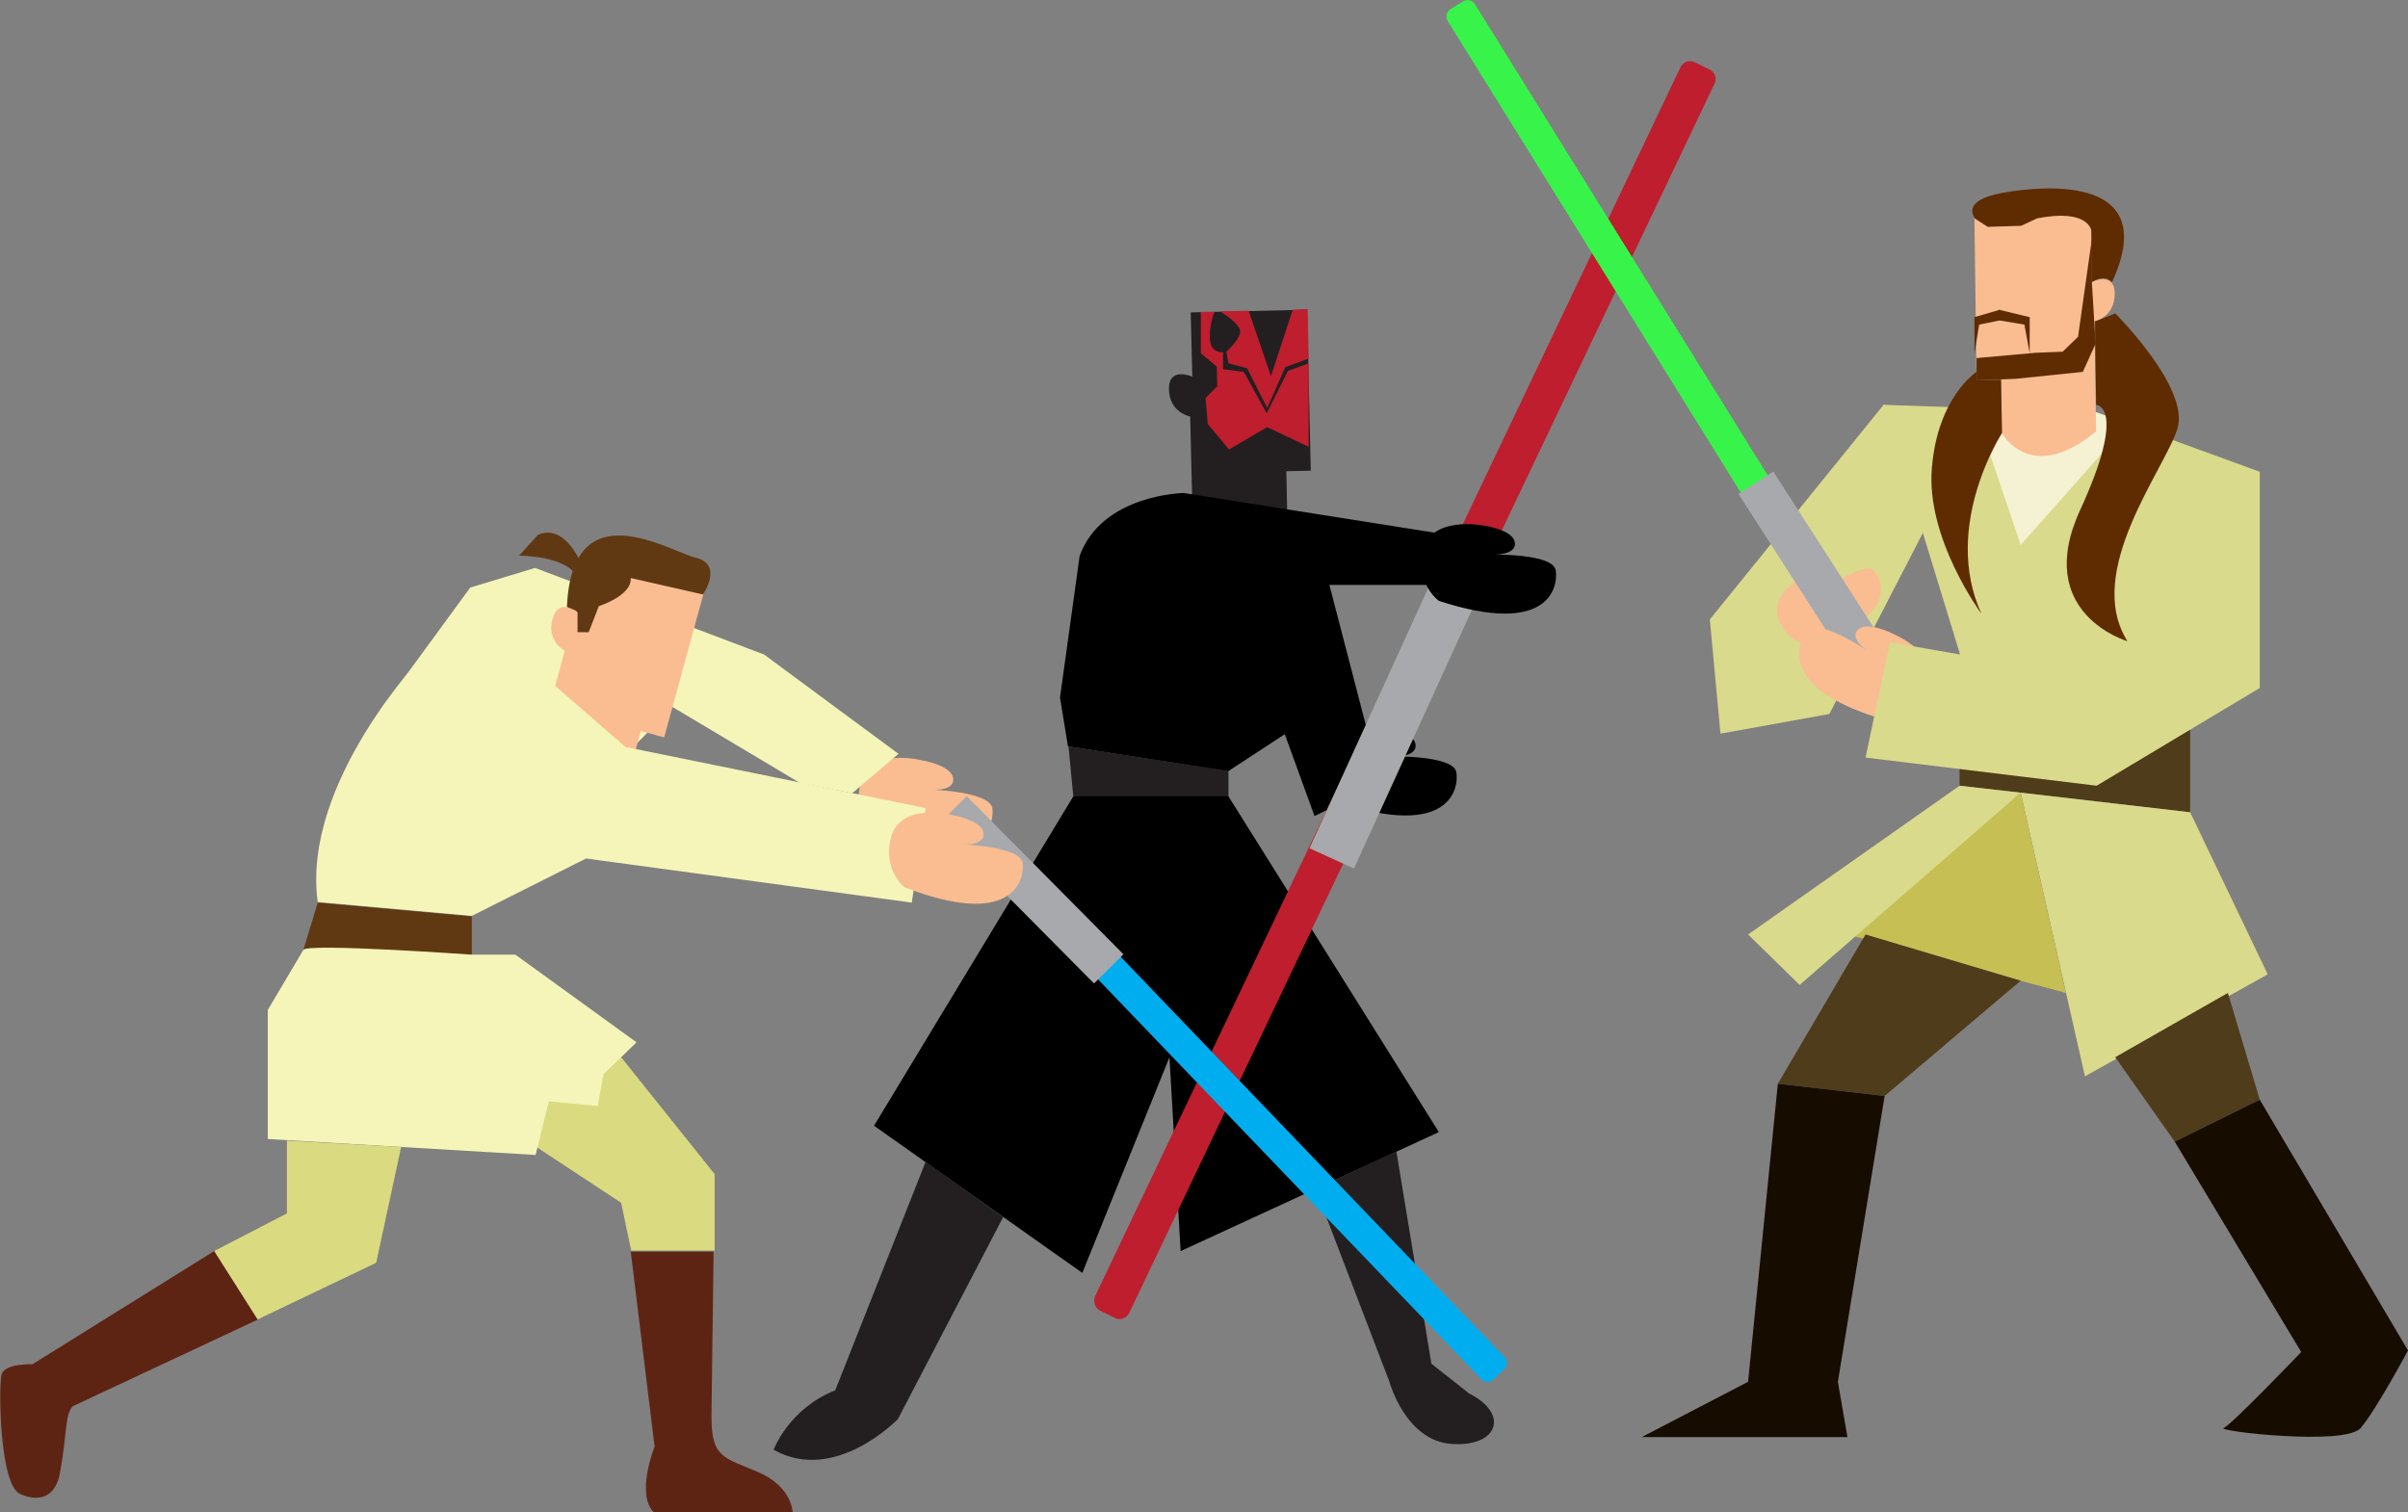 <?xml version="1.0" encoding="utf-8"?>
<!-- Generator: Adobe Illustrator 18.1.1, SVG Export Plug-In . SVG Version: 6.00 Build 0)  -->
<svg version="1.1" id="Layer_1" xmlns="http://www.w3.org/2000/svg" xmlns:xlink="http://www.w3.org/1999/xlink" x="0px" y="0px"
	 viewBox="0 0 453.2 284.7" enable-background="new 0 0 453.2 284.7" xml:space="preserve">
<rect x="0" y="0" width="453.2" height="284.7" fill="#808080" stroke="none"/>
<g>
	<polyline fill="#4F3C1B" points="368.8,144.7 368.8,147.9 412.2,152.9 412.2,137.4 368.8,143.6 	"/>
	<path fill="#D9DA8B" d="M354.5,76.2l-32.7,40.4l2,21.5l20.5-3.7l17.6-34.1C361.9,100.3,359.7,76.5,354.5,76.2z"/>
	<path fill="#F9BD91" d="M164.5,156.7c20.1,7.8,22.6-1.1,22.3-4.4c-0.2-3.4-12.1-3.7-12.1-3.7s4.9,0.6,4.7-2s-6-3.5-6-3.5
		s-9.3-2.4-11.3,3.9C160.2,153.2,164.5,156.7,164.5,156.7z"/>
	<polygon fill="#F5F5B9" points="126.6,133.1 150.6,147.4 160.4,149.3 169.1,141.9 143.8,123.2 100.7,106.9 88.5,110.6 75.7,128.1 
		112,147.9 	"/>
	<path fill="#F9BD91" d="M133,109.6l-8,29.2l-4.4-1.2l-2.6,9.6c0,0-7.7,8.4-17.2-4.7l5.5-20c0,0-3.5-1.8-2.3-6
		c1.2-4.3,4.9-1.1,4.9-1.1l3.2-11.7L133,109.6z"/>
	<path fill="#F5F5B9" d="M110.3,161.6l61.3,8.3l2.6-17.8l-56.5-11.5l-20.1-17.5H79.9c0,0-23.2,24.1-20.1,46.7l29,2.6L110.3,161.6z"
		/>
	<polygon fill="#603913" points="88.8,179.7 57.1,178.8 59.8,169.9 88.8,172.5 	"/>
	<path fill="#DADA81" d="M101.1,216l15.8,10.4l1.9,9h15.7v-14.4L116.9,199C116.9,199,93.5,205,101.1,216z"/>
	<path fill="#F5F5B9" d="M57.1,178.8l-6.7,11.3v24.3l50.4,3l2.5-10.1l9.2,0.9l1.1-6l6.2-6L97,179.7h-8.2
		C88.8,179.7,57.9,177.5,57.1,178.8z"/>
	<path fill="#5E2413" d="M118.7,235.5l4.5,36.8c0,0-3.7,9.2,0,12.5h26c0,0,0-4.9-6.5-7.7c-6.5-2.8-8.8-2.6-8.8-10.5l0.4-31H118.7z"
		/>
	<polygon fill="#DADA81" points="54,214.7 54,228.4 40.3,235.5 48.4,248.4 70.8,237.7 75.5,215.9 	"/>
	<path fill="#5E2413" d="M40.3,235.5L6.1,256.8c0,0-5.2-0.2-5.8,1.9c-0.6,2.2-0.4,21.5,3.7,22.6c0,0,6,3,7.3-4.1
		c1.3-7.1,0.9-11,2.4-12.5l34.8-16.3L40.3,235.5z"/>
	<path fill="#603913" d="M108.7,115.4v3.6h2.1l1.9-4.9c0,0,6.3-2,6-5.3l13.6,3.1c0,0,3.9-5.6-1.3-6.9s-23.3-12.9-24.3,9.2
		C106.7,114.4,108.7,114.8,108.7,115.4z"/>
	<path fill="#603913" d="M109.6,106.6c0,0-3.1-8.3-8.4-5.9l-3.5,3.9c0,0,9-0.1,11.1,4.2C108.7,108.8,110.6,108.7,109.6,106.6z"/>
	<path fill="#F9BD91" d="M340.8,121.4c16.2-5.1,13.6-12,11.9-14c-1.7-2-9.3,3.7-9.3,3.7s3.4-2.1,2-3.6c-1.3-1.5-5.4,0.7-5.4,0.7
		s-7,3.2-5.3,8.2S340.8,121.4,340.8,121.4z"/>
	<polygon fill="#D9DA8B" points="380.3,149.2 392.4,202.6 426.8,183.4 412.2,152.9 	"/>
	<polygon fill="#C6BF54" points="380.3,149.2 347.7,175.9 388.8,186.9 	"/>
	<polygon fill="#D9DA8B" points="380.3,149.2 338.7,185.4 329,175.9 368.8,147.9 	"/>
	<polygon fill="#4F3C1B" points="380.3,184.6 354.7,206.3 334.6,204 351.1,175.9 	"/>
	<polygon fill="#4F3C1B" points="398.1,199 409.3,214.9 425.3,207 419.3,186.9 	"/>
	<path fill="#160C00" d="M409.3,214.9l23.8,39.6c0,0-13.2,13.8-14.6,14.3c-1.4,0.6,22.9,3.4,25.8,0c2.9-3.4,8.9-14.6,8.9-14.6
		L425.3,207L409.3,214.9z"/>
	<polygon fill="#160C00" points="334.6,204 329,260.1 309,270.5 347.7,270.5 345.9,260.1 354.7,206.3 	"/>
	<path fill="#231F20" d="M246,58.3l0.7,30.3l-4.6,0.1l0.2,10c0,0-4.9,10.3-17.8,0.4L224,78.4c0,0-3.9-0.7-4-5.1s4.4-2.4,4.4-2.4
		l-0.3-12.1L246,58.3z"/>
	<path fill="#BE1E2D" d="M243.3,58.3l-4.1,12.5L235,58.5l-5.4,0.1c0,0,4.1,2.4,3.8,4c-0.3,1.6-2.6,3.6-2.6,3.6l0.4,2.2l3.5,0.9
		l3.8,7.5l3.4-7.7l4.4-1.6l-0.2-9.3L243.3,58.3z"/>
	<path fill="#BE1E2D" d="M238.4,77.8l-4.3-7.8l-3.9-0.5v-3.2c0,0-2.4,0.3-2.5-2.6c-0.1-2.9,0.9-5,0.9-5H226v7.8L229,69l0.1,3.7
		l-2.2,2.2l0.4,4.9l4,4.8l7.2-4.2l7.8,3.7V68.4l-3.9,1.4L238.4,77.8z"/>
	<path d="M252.1,151.1c20.5,6.7,22.5-2.4,22-5.7s-12.3-3-12.3-3s5,0.3,4.6-2.3c-0.4-2.5-6.1-3.2-6.1-3.2s-9.5-1.8-11.1,4.5
		S252.1,151.1,252.1,151.1z"/>
	<path d="M270.2,100.3l-47.4-7.5c0,0-15.3,0.2-19.6,11.8l-3.7,26.7l1.5,9.2l30.1,4.7l10.7-7l5.6,15.4l7.5-3.6l2.6-11.8l-7.3-28.1
		h21.1C271.4,110,276.3,101.2,270.2,100.3z"/>
	<polygon fill="#231F20" points="231.2,145.1 201.1,140.5 202,149.9 231.2,151.2 	"/>
	<polygon points="202,149.9 164.5,211.9 203.7,239.6 220.1,199 222.2,235.5 270.8,213.1 231.2,149.9 	"/>
	<path fill="#231F20" d="M247.6,223.8l13.9,36.3c0,0,3,11.1,11.7,11.7c8.7,0.6,11-5.6,3.3-9.5l-7.1-5.6l-6.6-40L247.6,223.8z"/>
	<path fill="#231F20" d="M188.8,229.1l-19.8,38c0,0-11.8,12.3-23.4,5.8c0,0,2.8-7.7,11.6-11.2l17-43L188.8,229.1z"/>
	<g>
		<path fill="#BE1E2D" d="M207,246.7l2.9,1.4c1,0.5,2.1,0,2.6-0.9L322.7,15.7c0.5-1,0-2.1-0.9-2.6l-2.9-1.4c-1-0.5-2.1,0-2.6,0.9
			L206.1,244C205.7,245,206.1,246.2,207,246.7z"/>
		
			<rect x="231.1" y="126.8" transform="matrix(0.415 -0.91 0.91 0.415 35.158 317.35)" fill="#A7A9AC" width="66.3" height="9.2"/>
	</g>
	<path fill="#38F44A" d="M350.6,126.5l2.3-1.4c0.8-0.5,1-1.5,0.5-2.3l-75.8-122c-0.5-0.8-1.5-1-2.3-0.5l-2.3,1.4
		c-0.8,0.5-1,1.5-0.5,2.3l75.8,122C348.8,126.8,349.8,127,350.6,126.5z"/>
	
		<rect x="320.6" y="104.6" transform="matrix(-0.541 -0.841 0.841 -0.541 435.333 454.43)" fill="#A7A9AC" width="41.9" height="7.8"/>
	<path fill="#00AEEF" d="M181.4,151.7l-2,1.9c-0.7,0.6-0.7,1.7,0,2.3l99.4,103.7c0.6,0.7,1.7,0.7,2.3,0l2-1.9c0.7-0.6,0.7-1.7,0-2.3
		l-99.4-103.7C183.1,151.1,182,151.1,181.4,151.7z"/>
	
		<rect x="173" y="163.6" transform="matrix(0.704 0.71 -0.71 0.704 176.307 -88.128)" fill="#A7A9AC" width="41.9" height="7.8"/>
	<path fill="#F9BD91" d="M170.2,167c20.1,7.8,22.6-1.1,22.3-4.4c-0.2-3.4-12.1-3.7-12.1-3.7s4.9,0.6,4.7-2c-0.2-2.6-6-3.5-6-3.5
		s-9.3-2.4-11.3,3.9C165.9,163.5,170.2,167,170.2,167z"/>
	<path fill="#F9BD91" d="M355.4,135.7c-20.8-5.9-17.3-14.5-15.1-17c2.2-2.5,11.9,4.3,11.9,4.3s-4.3-2.5-2.6-4.4
		c1.7-1.9,6.9,0.8,6.9,0.8s8.9,3.8,6.7,9.9C361,135.5,355.4,135.7,355.4,135.7z"/>
	<polygon fill="#D9DA8B" points="394.6,77.6 425.3,88.8 425.3,129.5 394.6,147.9 351.1,142.6 355.7,120.9 368.9,123.2 354.5,76.2 	
		"/>
	<polygon fill="#F5F1D3" points="400.5,79.8 380.3,102.6 371.6,76.8 390.5,76.2 	"/>
	<path fill="#F9BD91" d="M371.6,41.2l0.4,30.3l4.6-0.1l0.1,10c0,0,5.3,10.1,17.8-0.2l-0.3-20.7c0,0,3.8-0.8,3.8-5.2
		s-4.4-2.2-4.4-2.2l0.1-14.3L371.6,41.2z"/>
	<path fill="#5F2B00" d="M398.1,59c0,0,14.1,14,11.7,21.7c-2.4,7.7-17.7,26.9-9.4,40c0,0-17.9-5.2-8.9-24.7c9-19.6,3-19.8,3-19.8
		l-0.2-15.7L398.1,59z"/>
	<path fill="#5F2B00" d="M376.8,81.5c0,0-11.4,17.5-3.9,34c0,0-10.5-14.2-9.3-27.5C364.7,74.7,372,70,372,70l0,1.6l4.6-0.1
		L376.8,81.5z"/>
	<path fill="#5F2B00" d="M393.7,53.1l-0.1-9.7c0,0-0.5-4.2-10.2-2.3l-3,1.4l-6.3,0.2l-2.3-1.5c0,0-3.2-3.4,5.1-4.9
		c8.4-1.5,29.8-3.2,20.6,16.8C397.4,53.1,396.3,51.5,393.7,53.1z"/>
	<polyline fill="#5F2B00" points="393.7,53.1 394.4,64.7 392,70 379.4,71.3 372,71.6 372,67.4 383.2,66.4 388.2,66.2 391.1,63.4 
		393.7,45 	"/>
	<polygon fill="#5F2B00" points="376.2,58.3 376.2,60.3 381,61.1 382,66.5 382,59.7 	"/>
	<polygon fill="#5F2B00" points="376.4,58.3 376.4,60.3 372.5,61.1 371.6,66.5 371.6,59.7 	"/>
	<path d="M270.8,113.1c20.5,6.7,22.5-2.4,22-5.7c-0.4-3.3-12.3-3-12.3-3s5,0.3,4.6-2.3c-0.4-2.5-6.1-3.2-6.1-3.2s-9.5-1.8-11.1,4.5
		C266.3,109.9,270.8,113.1,270.8,113.1z"/>
</g>
</svg>

